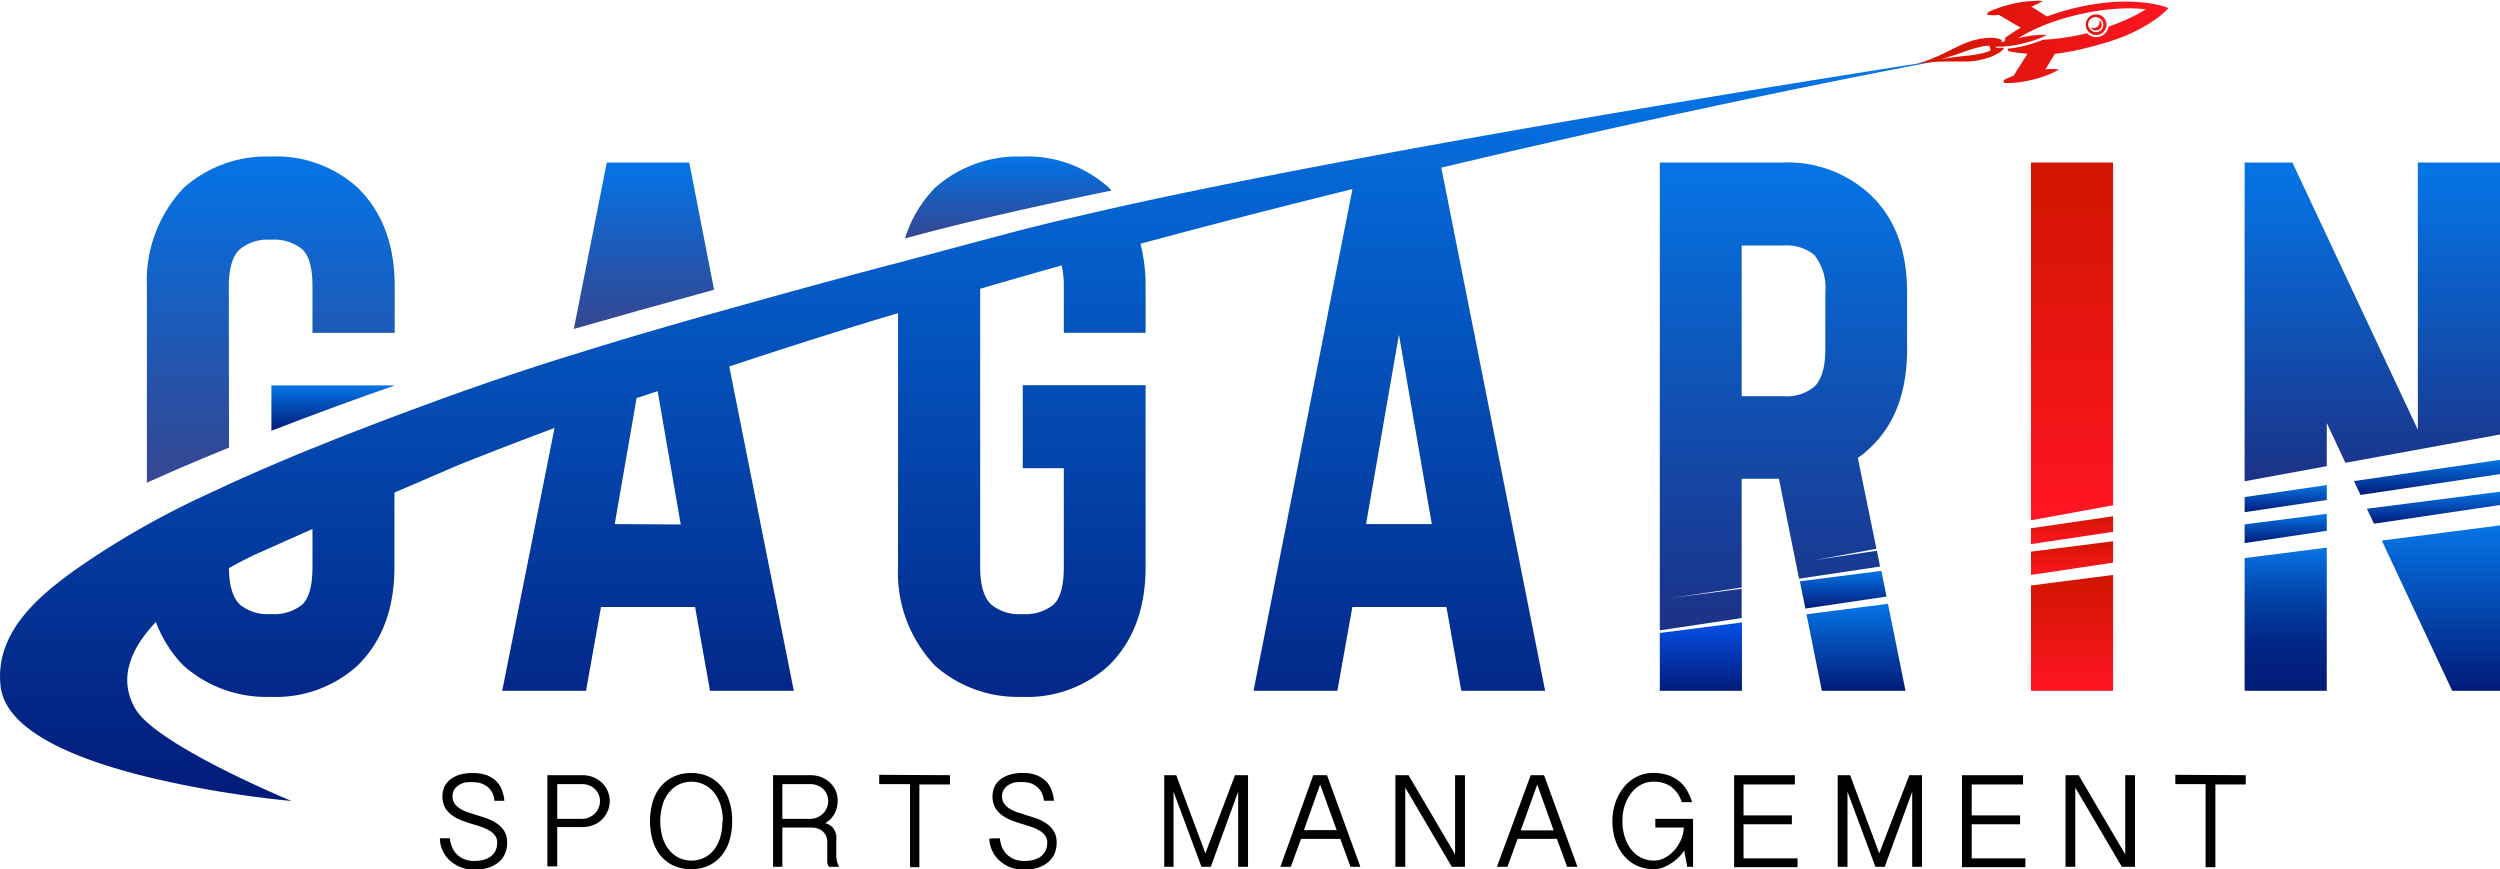 <svg xmlns="http://www.w3.org/2000/svg" xmlns:xlink="http://www.w3.org/1999/xlink" viewBox="0 0 268.42 93.35">
  <defs>
    <linearGradient id="f3dd61d9-9f7a-48f0-8ab0-26a4b2564936" x1="245.41" y1="55.17" x2="245.41" y2="58.31" gradientUnits="userSpaceOnUse">
      <stop offset="0" stop-color="#0575e6"/>
      <stop offset="1" stop-color="#021b79"/>
    </linearGradient>
    <linearGradient id="e63bf32f-e58e-4cb8-8e11-7feaaf78e267" x1="222.47" y1="55.43" x2="222.47" y2="58.42" gradientUnits="userSpaceOnUse">
      <stop offset="0" stop-color="#d01500"/>
      <stop offset="1" stop-color="#ff1522"/>
    </linearGradient>
    <linearGradient id="e58eaa3d-d68e-41eb-bafe-edead3d2f6cf" x1="254.71" y1="17.45" x2="254.71" y2="51.67" gradientUnits="userSpaceOnUse">
      <stop offset="0" stop-color="#0575e6"/>
      <stop offset="0.18" stop-color="#0569d7" stop-opacity="0.99"/>
      <stop offset="0.54" stop-color="#0449b1" stop-opacity="0.95"/>
      <stop offset="1" stop-color="#021b79" stop-opacity="0.9"/>
    </linearGradient>
    <linearGradient id="ec124f7e-a858-4b8b-900c-8ed954ef38a3" x1="261.28" y1="52.79" x2="261.28" y2="56.23" xlink:href="#f3dd61d9-9f7a-48f0-8ab0-26a4b2564936"/>
    <linearGradient id="ec81abab-e090-4b88-96af-dbf441fbcfb7" x1="222.47" y1="58.11" x2="222.47" y2="61.73" xlink:href="#e63bf32f-e58e-4cb8-8e11-7feaaf78e267"/>
    <linearGradient id="e88d91d9-fcc1-4216-8206-57c4b7f17f45" x1="260.58" y1="49.36" x2="260.58" y2="53.14" xlink:href="#f3dd61d9-9f7a-48f0-8ab0-26a4b2564936"/>
    <linearGradient id="e76039b7-95d3-4238-a30a-c1d44029a704" x1="197.9" y1="61.29" x2="197.9" y2="65.35" xlink:href="#f3dd61d9-9f7a-48f0-8ab0-26a4b2564936"/>
    <linearGradient id="b3957c6c-816a-43f6-8f4f-c7a4227afe06" x1="245.41" y1="52.08" x2="245.41" y2="54.99" xlink:href="#f3dd61d9-9f7a-48f0-8ab0-26a4b2564936"/>
    <linearGradient id="aba58920-e0e3-4069-83d6-8b3975168244" x1="222.47" y1="61.73" x2="222.47" y2="74.17" xlink:href="#e63bf32f-e58e-4cb8-8e11-7feaaf78e267"/>
    <linearGradient id="a5c01de2-4844-405c-b9ce-9ca8ae255438" x1="245.41" y1="58.8" x2="245.41" y2="74.17" gradientUnits="userSpaceOnUse">
      <stop offset="0" stop-color="#0575e6"/>
      <stop offset="0" stop-color="#0575e6"/>
      <stop offset="0.21" stop-color="#0455bf"/>
      <stop offset="0.42" stop-color="#033ca0"/>
      <stop offset="0.62" stop-color="#022a8b"/>
      <stop offset="0.82" stop-color="#021f7d"/>
      <stop offset="1" stop-color="#021b79"/>
    </linearGradient>
    <linearGradient id="bb8f1ec9-dd8c-4acf-9671-0ab0911ba207" x1="262.08" y1="56.41" x2="262.08" y2="74.17" xlink:href="#f3dd61d9-9f7a-48f0-8ab0-26a4b2564936"/>
    <linearGradient id="be0e4c96-6a4a-418f-85d8-1126f6fcd007" x1="182.62" y1="66.83" x2="182.62" y2="74.17" gradientUnits="userSpaceOnUse">
      <stop offset="0.01" stop-color="#054fe6"/>
      <stop offset="1" stop-color="#021b79"/>
    </linearGradient>
    <linearGradient id="ab242f84-afe4-4c4f-8e24-4f23f718b540" x1="191.52" y1="17.45" x2="191.52" y2="67.68" gradientUnits="userSpaceOnUse">
      <stop offset="0" stop-color="#0575e6"/>
      <stop offset="1" stop-color="#021b79" stop-opacity="0.9"/>
    </linearGradient>
    <linearGradient id="bbc5c46c-2c9f-49a4-9761-eb3f7a650549" x1="222.47" y1="17.45" x2="222.47" y2="55.86" xlink:href="#e63bf32f-e58e-4cb8-8e11-7feaaf78e267"/>
    <linearGradient id="b671ab84-8cab-4061-bf4a-50ac2ef3c278" x1="199.28" y1="64.83" x2="199.28" y2="74.17" xlink:href="#f3dd61d9-9f7a-48f0-8ab0-26a4b2564936"/>
    <linearGradient id="b8a0edd0-3e2a-4a5d-a2fb-df4db948c1aa" x1="29.06" y1="16.81" x2="29.06" y2="51.83" gradientUnits="userSpaceOnUse">
      <stop offset="0" stop-color="#0575e6"/>
      <stop offset="0.16" stop-color="#056ad9" stop-opacity="0.98"/>
      <stop offset="0.48" stop-color="#044db6" stop-opacity="0.91"/>
      <stop offset="0.93" stop-color="#021f7e" stop-opacity="0.81"/>
      <stop offset="0.97" stop-color="#021b79" stop-opacity="0.8"/>
    </linearGradient>
    <linearGradient id="ba48fe4e-1998-4a29-bb69-bf4cb495be24" x1="35.76" y1="41.36" x2="35.76" y2="46.25" xlink:href="#f3dd61d9-9f7a-48f0-8ab0-26a4b2564936"/>
    <linearGradient id="b2120069-6a90-433c-a842-70d7a8d00e54" x1="104.81" y1="6.25" x2="104.81" y2="85.97" xlink:href="#f3dd61d9-9f7a-48f0-8ab0-26a4b2564936"/>
    <linearGradient id="acc14e42-e4cb-434e-b87e-a44f7a101be5" x1="69.14" y1="17.45" x2="69.14" y2="35.32" xlink:href="#b8a0edd0-3e2a-4a5d-a2fb-df4db948c1aa"/>
    <linearGradient id="b6406231-f54d-48e9-915a-63b6a5399ba2" x1="108.26" y1="16.81" x2="108.26" y2="25.6" xlink:href="#b8a0edd0-3e2a-4a5d-a2fb-df4db948c1aa"/>
    <linearGradient id="e3df7dfd-8811-41dc-854e-74917deca7ef" x1="201.26" y1="7.07" x2="201.52" y2="7.07" gradientTransform="translate(4.4 -6.18) rotate(1.75)" xlink:href="#e63bf32f-e58e-4cb8-8e11-7feaaf78e267"/>
    <linearGradient id="a0648970-fd4e-4b96-aada-57aaaa2ab660" x1="201.5" y1="4.1" x2="228.54" y2="4.1" gradientTransform="translate(4.4 -6.18) rotate(1.75)" xlink:href="#e63bf32f-e58e-4cb8-8e11-7feaaf78e267"/>
    <linearGradient id="b4e2adfb-d256-42c1-9562-f9a7c4f438f2" x1="219.71" y1="2.09" x2="221.93" y2="2.09" gradientTransform="translate(4.4 -6.18) rotate(1.75)" xlink:href="#e63bf32f-e58e-4cb8-8e11-7feaaf78e267"/>
    <linearGradient id="a5fa740f-b0fd-45a8-ba49-317b86491baf" x1="220.26" y1="2.14" x2="221.43" y2="2.14" gradientTransform="translate(4.4 -6.18) rotate(1.75)" xlink:href="#e63bf32f-e58e-4cb8-8e11-7feaaf78e267"/>
  </defs>
  <title>logo_3</title>
  <g id="ea4239ee-8369-4645-922a-10e446b8ae8d" data-name="Layer 2">
    <g id="eb322b44-fe94-4c2b-9794-845cbb46fefa" data-name="Layer 1">
      <g>
        <g id="f144cd0d-1bd0-47cb-afe5-41ede9ec9052" data-name="bottom-text">
          <path d="M48.31,90a2.83,2.83,0,0,0,.25,1,2.23,2.23,0,0,0,.54.77,2.41,2.41,0,0,0,.8.5,3,3,0,0,0,1,.17,4.08,4.08,0,0,0,.93-.1,2.42,2.42,0,0,0,.8-.34,1.74,1.74,0,0,0,.55-.62,1.94,1.94,0,0,0,.2-.91,1.23,1.23,0,0,0-.22-.75,1.83,1.83,0,0,0-.58-.52,4.45,4.45,0,0,0-.82-.39c-.31-.11-.62-.21-.94-.3s-.79-.25-1.18-.39a4.92,4.92,0,0,1-1.07-.56,2.73,2.73,0,0,1-.77-.82,2.61,2.61,0,0,1-.06-2.31,2.24,2.24,0,0,1,.68-.79,3.07,3.07,0,0,1,1-.48A4.86,4.86,0,0,1,50.79,83a4.11,4.11,0,0,1,1.59.28,2.79,2.79,0,0,1,1,.7,2.57,2.57,0,0,1,.56,1,3.73,3.73,0,0,1,.21,1H53.09a2.53,2.53,0,0,0-.23-.86,2,2,0,0,0-.51-.63,2.23,2.23,0,0,0-.71-.39,3,3,0,0,0-.85-.12A4.28,4.28,0,0,0,50,84a2.24,2.24,0,0,0-.71.28,1.59,1.59,0,0,0-.51.49,1.34,1.34,0,0,0-.19.74,1.29,1.29,0,0,0,.22.77,2.32,2.32,0,0,0,.58.54,4.55,4.55,0,0,0,.83.39l1,.32c.4.12.79.25,1.19.39a5.18,5.18,0,0,1,1,.54,2.63,2.63,0,0,1,.75.81,2.22,2.22,0,0,1,.29,1.2,2.78,2.78,0,0,1-.26,1.26,2.42,2.42,0,0,1-.74.91,3.37,3.37,0,0,1-1.12.56,5.23,5.23,0,0,1-1.41.18,4.07,4.07,0,0,1-1.35-.23,3.76,3.76,0,0,1-1.17-.67,3.34,3.34,0,0,1-.83-1.06A3.2,3.2,0,0,1,47.23,90Z"/>
          <path d="M58.77,83.23H62.5a3.21,3.21,0,0,1,1.28.25,2.87,2.87,0,0,1,.93.65,2.65,2.65,0,0,1,.57.9,3,3,0,0,1,.19,1,2.92,2.92,0,0,1-.2,1,2.89,2.89,0,0,1-.58.9,2.55,2.55,0,0,1-.93.63,3.15,3.15,0,0,1-1.26.24H59.83v4.22H58.77Zm1.06,4.69H62.5a1.83,1.83,0,0,0,.73-.15,2,2,0,0,0,.61-.4,1.75,1.75,0,0,0,.42-.61,1.86,1.86,0,0,0,.16-.74,1.78,1.78,0,0,0-.56-1.31,1.86,1.86,0,0,0-.6-.38,1.9,1.9,0,0,0-.76-.14H59.83Z"/>
          <path d="M78.61,88.16a6.9,6.9,0,0,1-.29,2.09,4.49,4.49,0,0,1-.86,1.62,4,4,0,0,1-1.38,1.07,4.37,4.37,0,0,1-1.89.38,4.31,4.31,0,0,1-1.87-.38,4,4,0,0,1-1.39-1.07,4.63,4.63,0,0,1-.85-1.62,7.64,7.64,0,0,1,0-4.17,4.63,4.63,0,0,1,.85-1.62,4,4,0,0,1,1.39-1.07A4.31,4.31,0,0,1,74.19,83a4.37,4.37,0,0,1,1.89.38,4,4,0,0,1,1.38,1.07,4.49,4.49,0,0,1,.86,1.62A6.88,6.88,0,0,1,78.61,88.16Zm-1,0a5.79,5.79,0,0,0-.26-1.78,4.12,4.12,0,0,0-.72-1.33,3.12,3.12,0,0,0-3.71-.83,3,3,0,0,0-1.06.83,3.75,3.75,0,0,0-.71,1.33,6.26,6.26,0,0,0,0,3.57,3.84,3.84,0,0,0,.71,1.33,3.15,3.15,0,0,0,1.06.83,3.17,3.17,0,0,0,2.65,0,3.25,3.25,0,0,0,1.06-.83A4.22,4.22,0,0,0,77.3,90,5.81,5.81,0,0,0,77.56,88.16Z"/>
          <path d="M89.94,86a2.89,2.89,0,0,1-.35,1.38,2.52,2.52,0,0,1-1,1,1.54,1.54,0,0,1,.63.3,1.4,1.4,0,0,1,.38.46,1.82,1.82,0,0,1,.19.57,3.35,3.35,0,0,1,0,.63V91.9a2.5,2.5,0,0,0,.31,1.17H89a1.2,1.2,0,0,1-.18-.56c0-.21,0-.4,0-.55V90.4a1.88,1.88,0,0,0-.09-.57,1.43,1.43,0,0,0-.32-.49,1.46,1.46,0,0,0-.55-.36,2.32,2.32,0,0,0-.84-.13H84v4.22H83V83.23h4a3.21,3.21,0,0,1,1.28.25,2.87,2.87,0,0,1,.93.65,2.65,2.65,0,0,1,.57.9A2.77,2.77,0,0,1,89.94,86ZM84,87.92h3a1.8,1.8,0,0,0,.73-.15,2,2,0,0,0,.61-.4,1.75,1.75,0,0,0,.42-.61,1.7,1.7,0,0,0,.16-.74,1.9,1.9,0,0,0-.14-.73,1.72,1.72,0,0,0-.4-.58,1.91,1.91,0,0,0-.61-.38,2,2,0,0,0-.77-.14H84Z"/>
          <path d="M102,83.23v1H98.71v8.88h-1V84.19H94.4v-1Z"/>
          <path d="M107.36,90a3.07,3.07,0,0,0,.24,1,2.54,2.54,0,0,0,.54.77,2.57,2.57,0,0,0,.81.5,2.93,2.93,0,0,0,1,.17,4.17,4.17,0,0,0,.94-.1,2.51,2.51,0,0,0,.8-.34,1.71,1.71,0,0,0,.54-.62,1.83,1.83,0,0,0,.21-.91,1.23,1.23,0,0,0-.22-.75,2,2,0,0,0-.58-.52,4.26,4.26,0,0,0-.83-.39q-.46-.16-.93-.3c-.4-.12-.79-.25-1.18-.39a4.92,4.92,0,0,1-1.07-.56,2.61,2.61,0,0,1-.77-.82,2.61,2.61,0,0,1-.06-2.31,2.21,2.21,0,0,1,.67-.79,3.26,3.26,0,0,1,1-.48,5,5,0,0,1,1.33-.17,4.11,4.11,0,0,1,1.59.28,3,3,0,0,1,1,.7,2.71,2.71,0,0,1,.56,1,3.73,3.73,0,0,1,.21,1h-1.08a2.33,2.33,0,0,0-.24-.86,1.94,1.94,0,0,0-.5-.63,2.34,2.34,0,0,0-.71-.39,3,3,0,0,0-.85-.12A4.28,4.28,0,0,0,109,84a2.3,2.3,0,0,0-.72.28,1.67,1.67,0,0,0-.5.49,1.34,1.34,0,0,0-.19.74,1.29,1.29,0,0,0,.22.77,2.32,2.32,0,0,0,.58.54,4.26,4.26,0,0,0,.83.39l1,.32c.4.12.79.25,1.19.39a5.18,5.18,0,0,1,1,.54,2.76,2.76,0,0,1,.75.81,2.32,2.32,0,0,1,.29,1.2,2.92,2.92,0,0,1-.26,1.26,2.52,2.52,0,0,1-.74.91,3.37,3.37,0,0,1-1.12.56,5.31,5.31,0,0,1-1.42.18,4.16,4.16,0,0,1-1.35-.23,3.83,3.83,0,0,1-1.16-.67,3.34,3.34,0,0,1-.83-1.06,3.07,3.07,0,0,1-.34-1.39Z"/>
          <path d="M126.29,83.23l3.13,8.39,3.18-8.39H134v9.84h-1.06V85L130,93.07h-1L126,85v8.07h-1V83.23Z"/>
          <path d="M142.48,83.23l3.58,9.84H145l-1.09-3h-4.22l-1.1,3h-1.12L141,83.23Zm-.74,1L140,89.13h3.52Z"/>
          <path d="M151.23,83.23l5,8.5v-8.5h1.06v9.84h-1.41l-5-8.5v8.5h-1.06V83.23Z"/>
          <path d="M165.78,83.23l3.59,9.84h-1.11l-1.1-3h-4.22l-1.09,3h-1.13l3.63-9.84Zm-.73,1-1.77,4.93h3.53Z"/>
          <path d="M174.2,88.14a5.58,5.58,0,0,0,.27,1.8,4,4,0,0,0,.73,1.34,3.1,3.1,0,0,0,1.08.84,3.2,3.2,0,0,0,1.3.28,2.48,2.48,0,0,0,1.17-.3,3.59,3.59,0,0,0,1-.79,4,4,0,0,0,.73-1.14,3.63,3.63,0,0,0,.31-1.32h-3.06v-.93h4.05v5.15h-.63l-.32-1.75a3.74,3.74,0,0,1-.61.74,5.48,5.48,0,0,1-.8.64,4.21,4.21,0,0,1-.9.45,2.64,2.64,0,0,1-.94.17,4.36,4.36,0,0,1-1.86-.39,4.08,4.08,0,0,1-1.4-1.1,4.85,4.85,0,0,1-.89-1.65,6.41,6.41,0,0,1-.31-2,6.13,6.13,0,0,1,.29-1.9,5.45,5.45,0,0,1,.86-1.66,4.34,4.34,0,0,1,1.38-1.18,3.82,3.82,0,0,1,1.86-.45,5.08,5.08,0,0,1,1.57.23,4.06,4.06,0,0,1,1.2.65,3.64,3.64,0,0,1,.85,1,5.19,5.19,0,0,1,.54,1.25h-1.11a3.23,3.23,0,0,0-1.13-1.65,3.19,3.19,0,0,0-1.92-.54,2.76,2.76,0,0,0-1.35.34,3.33,3.33,0,0,0-1.05.93,4.31,4.31,0,0,0-.69,1.35A5.27,5.27,0,0,0,174.2,88.14Z"/>
          <path d="M192.71,83.23v1H187.2v3.32h5.19v.95H187.2v3.66H193v.95h-6.81V83.23Z"/>
          <path d="M198.64,83.23l3.13,8.39L205,83.23h1.36v9.84h-1.05V85l-2.95,8.07h-1l-3-8.07v8.07h-1.05V83.23Z"/>
          <path d="M217.21,83.23v1H211.7v3.32h5.19v.95H211.7v3.66h5.76v.95h-6.81V83.23Z"/>
          <path d="M223.18,83.23l5,8.5v-8.5h1.05v9.84h-1.41l-5-8.5v8.5h-1.05V83.23Z"/>
          <path d="M241.12,83.23v1h-3.26v8.88h-1.05V84.19h-3.25v-1Z"/>
        </g>
        <g>
          <polygon points="249.82 55.17 241 56.3 241 58.31 249.82 56.99 249.82 55.17" style="fill: url(#f3dd61d9-9f7a-48f0-8ab0-26a4b2564936)"/>
          <polygon points="218.06 58.42 226.88 57.1 226.88 55.43 218.06 56.72 218.06 58.42" style="fill: url(#e63bf32f-e58e-4cb8-8e11-7feaaf78e267)"/>
          <polygon points="249.82 50.05 249.82 45.41 251.82 49.69 268.42 46.65 268.42 17.45 259.6 17.45 259.6 46.14 246.13 17.45 241 17.45 241 51.67 249.82 50.05" style="fill: url(#e58eaa3d-d68e-41eb-bafe-edead3d2f6cf)"/>
          <polygon points="268.42 52.79 254.13 54.62 254.89 56.23 268.42 54.22 268.42 52.79" style="fill: url(#ec124f7e-a858-4b8b-900c-8ed954ef38a3)"/>
          <polygon points="226.88 58.11 218.06 59.23 218.06 61.73 226.88 60.41 226.88 58.11" style="fill: url(#ec81abab-e090-4b88-96af-dbf441fbcfb7)"/>
          <polygon points="268.42 49.37 252.74 51.65 253.44 53.14 268.42 50.9 268.42 49.37" style="fill: url(#e88d91d9-fcc1-4216-8206-57c4b7f17f45)"/>
          <polygon points="193.84 65.34 202.55 64.05 202 61.29 193.25 62.41 193.84 65.34" style="fill: url(#e76039b7-95d3-4238-a30a-c1d44029a704)"/>
          <polygon points="241 54.99 249.82 53.68 249.82 52.08 241 53.37 241 54.99" style="fill: url(#b3957c6c-816a-43f6-8f4f-c7a4227afe06)"/>
          <polygon points="218.06 62.86 218.06 74.17 226.88 74.17 226.88 61.73 218.06 62.86" style="fill: url(#aba58920-e0e3-4069-83d6-8b3975168244)"/>
          <polygon points="241 59.92 241 74.17 249.82 74.17 249.82 58.8 241 59.92" style="fill: url(#a5c01de2-4844-405c-b9ce-9ca8ae255438)"/>
          <polygon points="255.73 58.04 263.29 74.17 268.42 74.17 268.42 56.41 255.73 58.04" style="fill: url(#bb8f1ec9-dd8c-4acf-9671-0ab0911ba207)"/>
          <polygon points="178.21 67.96 178.21 74.17 187.03 74.17 187.03 66.83 178.21 67.96" style="fill: url(#be0e4c96-6a4a-418f-85d8-1126f6fcd007)"/>
          <path d="M187,66.36V63.21l-7.6,1,7.6-1.13V51.4h4l2.16,10.73,8.7-1.3-.34-1.7-6.63,1,6.58-1.21-2-9.76a8.43,8.43,0,0,0,1.29-1.05q4-3.72,4-10.61V31.39q0-6.81-4-10.53a13,13,0,0,0-9.31-3.41H178.21V67.68Zm0-40h4.49a4.69,4.69,0,0,1,3.29,1,5.63,5.63,0,0,1,1.2,4.05v6.08q0,2.91-1.2,4.05a4.69,4.69,0,0,1-3.29,1H187Z" style="fill: url(#ab242f84-afe4-4c4f-8e24-4f23f718b540)"/>
          <polygon points="226.88 54.25 226.88 17.45 218.06 17.45 218.06 55.86 226.88 54.25" style="fill: url(#bbc5c46c-2c9f-49a4-9761-eb3f7a650549)"/>
          <polygon points="193.96 65.95 195.61 74.17 204.59 74.17 202.71 64.83 193.96 65.95" style="fill: url(#b671ab84-8cab-4061-bf4a-50ac2ef3c278)"/>
        </g>
        <g>
          <path d="M24.57,30.74c0-1.94.4-3.29,1.21-4a4.68,4.68,0,0,1,3.28-1,4.83,4.83,0,0,1,3.37,1c.75.7,1.12,2,1.12,4v5h8.83v-5q0-6.72-4-10.61a13,13,0,0,0-9.31-3.32,13.35,13.35,0,0,0-9.3,3.32,14.45,14.45,0,0,0-4,10.61V51.83q4.07-1.84,8.82-3.77Z" style="fill: url(#b8a0edd0-3e2a-4a5d-a2fb-df4db948c1aa)"/>
          <path d="M29.14,46.25c2.23-.87,4.55-1.74,7-2.64,2.12-.78,4.17-1.51,6.25-2.23v0H29.14Z" style="fill: url(#ba48fe4e-1998-4a29-bb69-bf4cb495be24)"/>
          <path d="M209.63,6.25S189,9.4,165.19,13.54c-15.1,2.63-31.43,5.66-44.52,8.55h0c-2.24.5-4.39,1-6.42,1.47l-.2.05c-.9.21-1.76.42-2.61.64l-.43.1c-1,.24-1.9.48-2.79.72l-4.11,1.09-1.19.32-3.51.94-1.4.37-1.41.38h0c-7.63,2-14,3.78-19.46,5.31h0c-3.16.88-6,1.71-8.68,2.49h0l-1.84.55-.22.07-1.63.49-.22.07L63,37.63l-.25.08-1.64.5,0,0c-5.6,1.75-10.4,3.4-15.58,5.31l-3.08,1.14h0c-2.43.92-4.74,1.81-6.95,2.69h0L32.2,48.68h0q-4.08,1.7-7.63,3.31h0L22.19,53.1h0A90.84,90.84,0,0,0,7.92,61.29C4.34,63.9-.58,67.81.06,73.65c.54,5,8.6,8.08,16.4,9.92A114,114,0,0,0,31.3,86S17,80.1,14.58,76.18c-2-3.35-.47-6.63,2.16-9.4a13.3,13.3,0,0,0,3,4.72,13.4,13.4,0,0,0,9.3,3.32,13.07,13.07,0,0,0,9.31-3.32q4-3.89,4-10.62v-8C46,51.34,49,50,50,49.62q4.7-1.86,9.54-3.67L53.92,74.17h9l1.61-9h10.1l1.6,9h9L78.3,39.35c6-2,12-3.9,18.12-5.73V60.88a14.45,14.45,0,0,0,4,10.62,13.4,13.4,0,0,0,9.3,3.32A13,13,0,0,0,119,71.5q4-3.89,4-10.62V41.36H109.81v8.91h4.41V60.88c0,2-.37,3.35-1.12,4.05a4.83,4.83,0,0,1-3.37,1,4.68,4.68,0,0,1-3.28-1c-.81-.75-1.21-2.1-1.21-4.05V31c2.93-.85,5.85-1.69,8.75-2.5a9.62,9.62,0,0,1,.23,2.23v5H123v-5a18.21,18.21,0,0,0-.55-4.56c7.81-2.11,15.45-4.06,22.76-5.87L134.59,74.17h9l1.61-9h10.1l1.6,9h9L154.75,18C186.31,10.49,209.63,6.25,209.63,6.25ZM33.55,60.88c0,2-.37,3.35-1.12,4.05a4.83,4.83,0,0,1-3.37,1,4.68,4.68,0,0,1-3.28-1C25,64.2,24.6,62.88,24.58,61c1.77-1,3.05-1.57,3.05-1.57l5.92-2.63ZM66,56.27l2.35-13.53L70.61,42l2.48,14.31Zm80.67,0,3.53-20.34,3.53,20.34Z" style="fill: url(#b2120069-6a90-433c-a842-70d7a8d00e54)"/>
          <path d="M74,17.45H65.15L61.61,35.32c4.34-1.25,9.26-2.63,15.06-4.21Z" style="fill: url(#acc14e42-e4cb-434e-b87e-a44f7a101be5)"/>
          <path d="M119.34,20.46c-.1-.11-.2-.23-.31-.33a13,13,0,0,0-9.3-3.32,13.35,13.35,0,0,0-9.3,3.32,13.29,13.29,0,0,0-3.26,5.47l1.72-.46C104.5,23.65,111.57,22.06,119.34,20.46Z" style="fill: url(#b6406231-f54d-48e9-915a-63b6a5399ba2)"/>
        </g>
        <g>
          <path d="M205.61,7V7a2.27,2.27,0,0,1-.25.06v0l.13,0Z" style="fill: url(#e3df7dfd-8811-41dc-854e-74917deca7ef)"/>
          <path d="M232.77.85a6.69,6.69,0,0,0-1-.31,12.22,12.22,0,0,0-2-.3,18.9,18.9,0,0,0-3.19,0,26.2,26.2,0,0,0-6.71,1.5.12.12,0,0,1-.13,0l-1.59-1-.07-.05.06,0,.37-.15a5.73,5.73,0,0,0,.81-.44s0,0,0,0h-.07a4,4,0,0,0-.69,0,11,11,0,0,0-1.89.19,14.36,14.36,0,0,0-2.56.73,5.93,5.93,0,0,0-.72.34s0,0,0,.07,0,.13,0,.19,0,0,.05,0h.08a8.7,8.7,0,0,0,1,0,.28.28,0,0,1,.13,0L217,3s0,0,0,0,0,0-.06,0c-.32.17-.63.36-.93.56s-.49.33-.72.51a.08.08,0,0,0,0,.09.8.8,0,0,1,0,.15c0,.07,0,.06,0,.08l-.32.13s0,0-.06,0a1.29,1.29,0,0,1,0-.19.11.11,0,0,0-.07-.09l-.31-.1a3.56,3.56,0,0,0-1-.07,7.41,7.41,0,0,0-2.58.59c-.52.21-1,.46-1.51.71s-1.13.56-1.71.8a15.5,15.5,0,0,1-2.08.72s0,0,0,0l.82-.13a19.85,19.85,0,0,1,2.78-.15c.57,0,1.15,0,1.73,0a7.94,7.94,0,0,0,2.16-.31,5.46,5.46,0,0,0,1.33-.54,2.07,2.07,0,0,0,.56-.41l.1-.11s0-.08,0-.11,0,0-.07,0h-.67s0,0,0,0L214.24,5h0a6.47,6.47,0,0,0,.88,0,13.45,13.45,0,0,0,3.21-.65,8,8,0,0,0,1.35-.56.09.09,0,0,0,.06-.05,11.6,11.6,0,0,0-3.06.36l.44-.26A20,20,0,0,1,220,2.5a26.52,26.52,0,0,1,3.8-1.08A24.46,24.46,0,0,1,228.23.9,15.75,15.75,0,0,1,230.4,1h0s0,0,0,0a16.49,16.49,0,0,1-1.54.84,21.73,21.73,0,0,1-2.41,1,.11.11,0,0,0-.08.09,1.29,1.29,0,0,1-.58.84,1.35,1.35,0,0,1-1.69-.18.11.11,0,0,0-.12,0l-.65.15a24.83,24.83,0,0,1-3.83.52.72.72,0,0,0-.29.06l-.19.08a13.39,13.39,0,0,1-3.37.82l-.11,0a1.46,1.46,0,0,1,.05.2.1.1,0,0,0,.09.08,13.92,13.92,0,0,0,1.94.26s0,0,.07,0l0,0c-.48.78-1,1.55-1.46,2.33a.13.13,0,0,1-.07.06,3.66,3.66,0,0,0-.46.18,5.77,5.77,0,0,0-.56.27c-.05,0-.05,0,0,.08a1,1,0,0,1,0,.17s0,0,.07.06c.27,0,.54,0,.81,0a13.45,13.45,0,0,0,2.2-.35,11.5,11.5,0,0,0,2-.66,4.44,4.44,0,0,0,.83-.45s0,0,0,0a6.28,6.28,0,0,0-1.44,0l0,0,1-1.63a.1.1,0,0,1,.09-.05A26.08,26.08,0,0,0,224.57,5,25.7,25.7,0,0,0,228,3.92a18.12,18.12,0,0,0,3-1.55,9.68,9.68,0,0,0,1.59-1.26,2.19,2.19,0,0,0,.21-.23ZM213.69,5.43a.88.88,0,0,1-.2.09,5.2,5.2,0,0,1-.77.22A12.32,12.32,0,0,1,211,6c-.65.07-1.3.14-1.95.25l-.8.14h-.07l.12,0c.8-.22,1.59-.48,2.38-.76a15.21,15.21,0,0,1,1.49-.48,8.09,8.09,0,0,1,1.11-.23h.29a.07.07,0,0,1,.06.06l.09.4A.06.06,0,0,1,213.69,5.43Z" style="fill: url(#a0648970-fd4e-4b96-aada-57aaaa2ab660)"/>
          <path d="M225.65,1.71A1.11,1.11,0,1,0,226,3.24,1.1,1.1,0,0,0,225.65,1.71Zm-1,1.61A.78.78,0,1,1,225.46,2a.78.78,0,0,1-.83,1.33Z" style="fill: url(#b4e2adfb-d256-42c1-9562-f9a7c4f438f2)"/>
          <path d="M224.49,2.94a.64.64,0,0,0,.89-.81.62.62,0,1,1-.89.81Z" style="fill: url(#a5fa740f-b0fd-45a8-ba49-317b86491baf)"/>
        </g>
      </g>
    </g>
  </g>
</svg>
